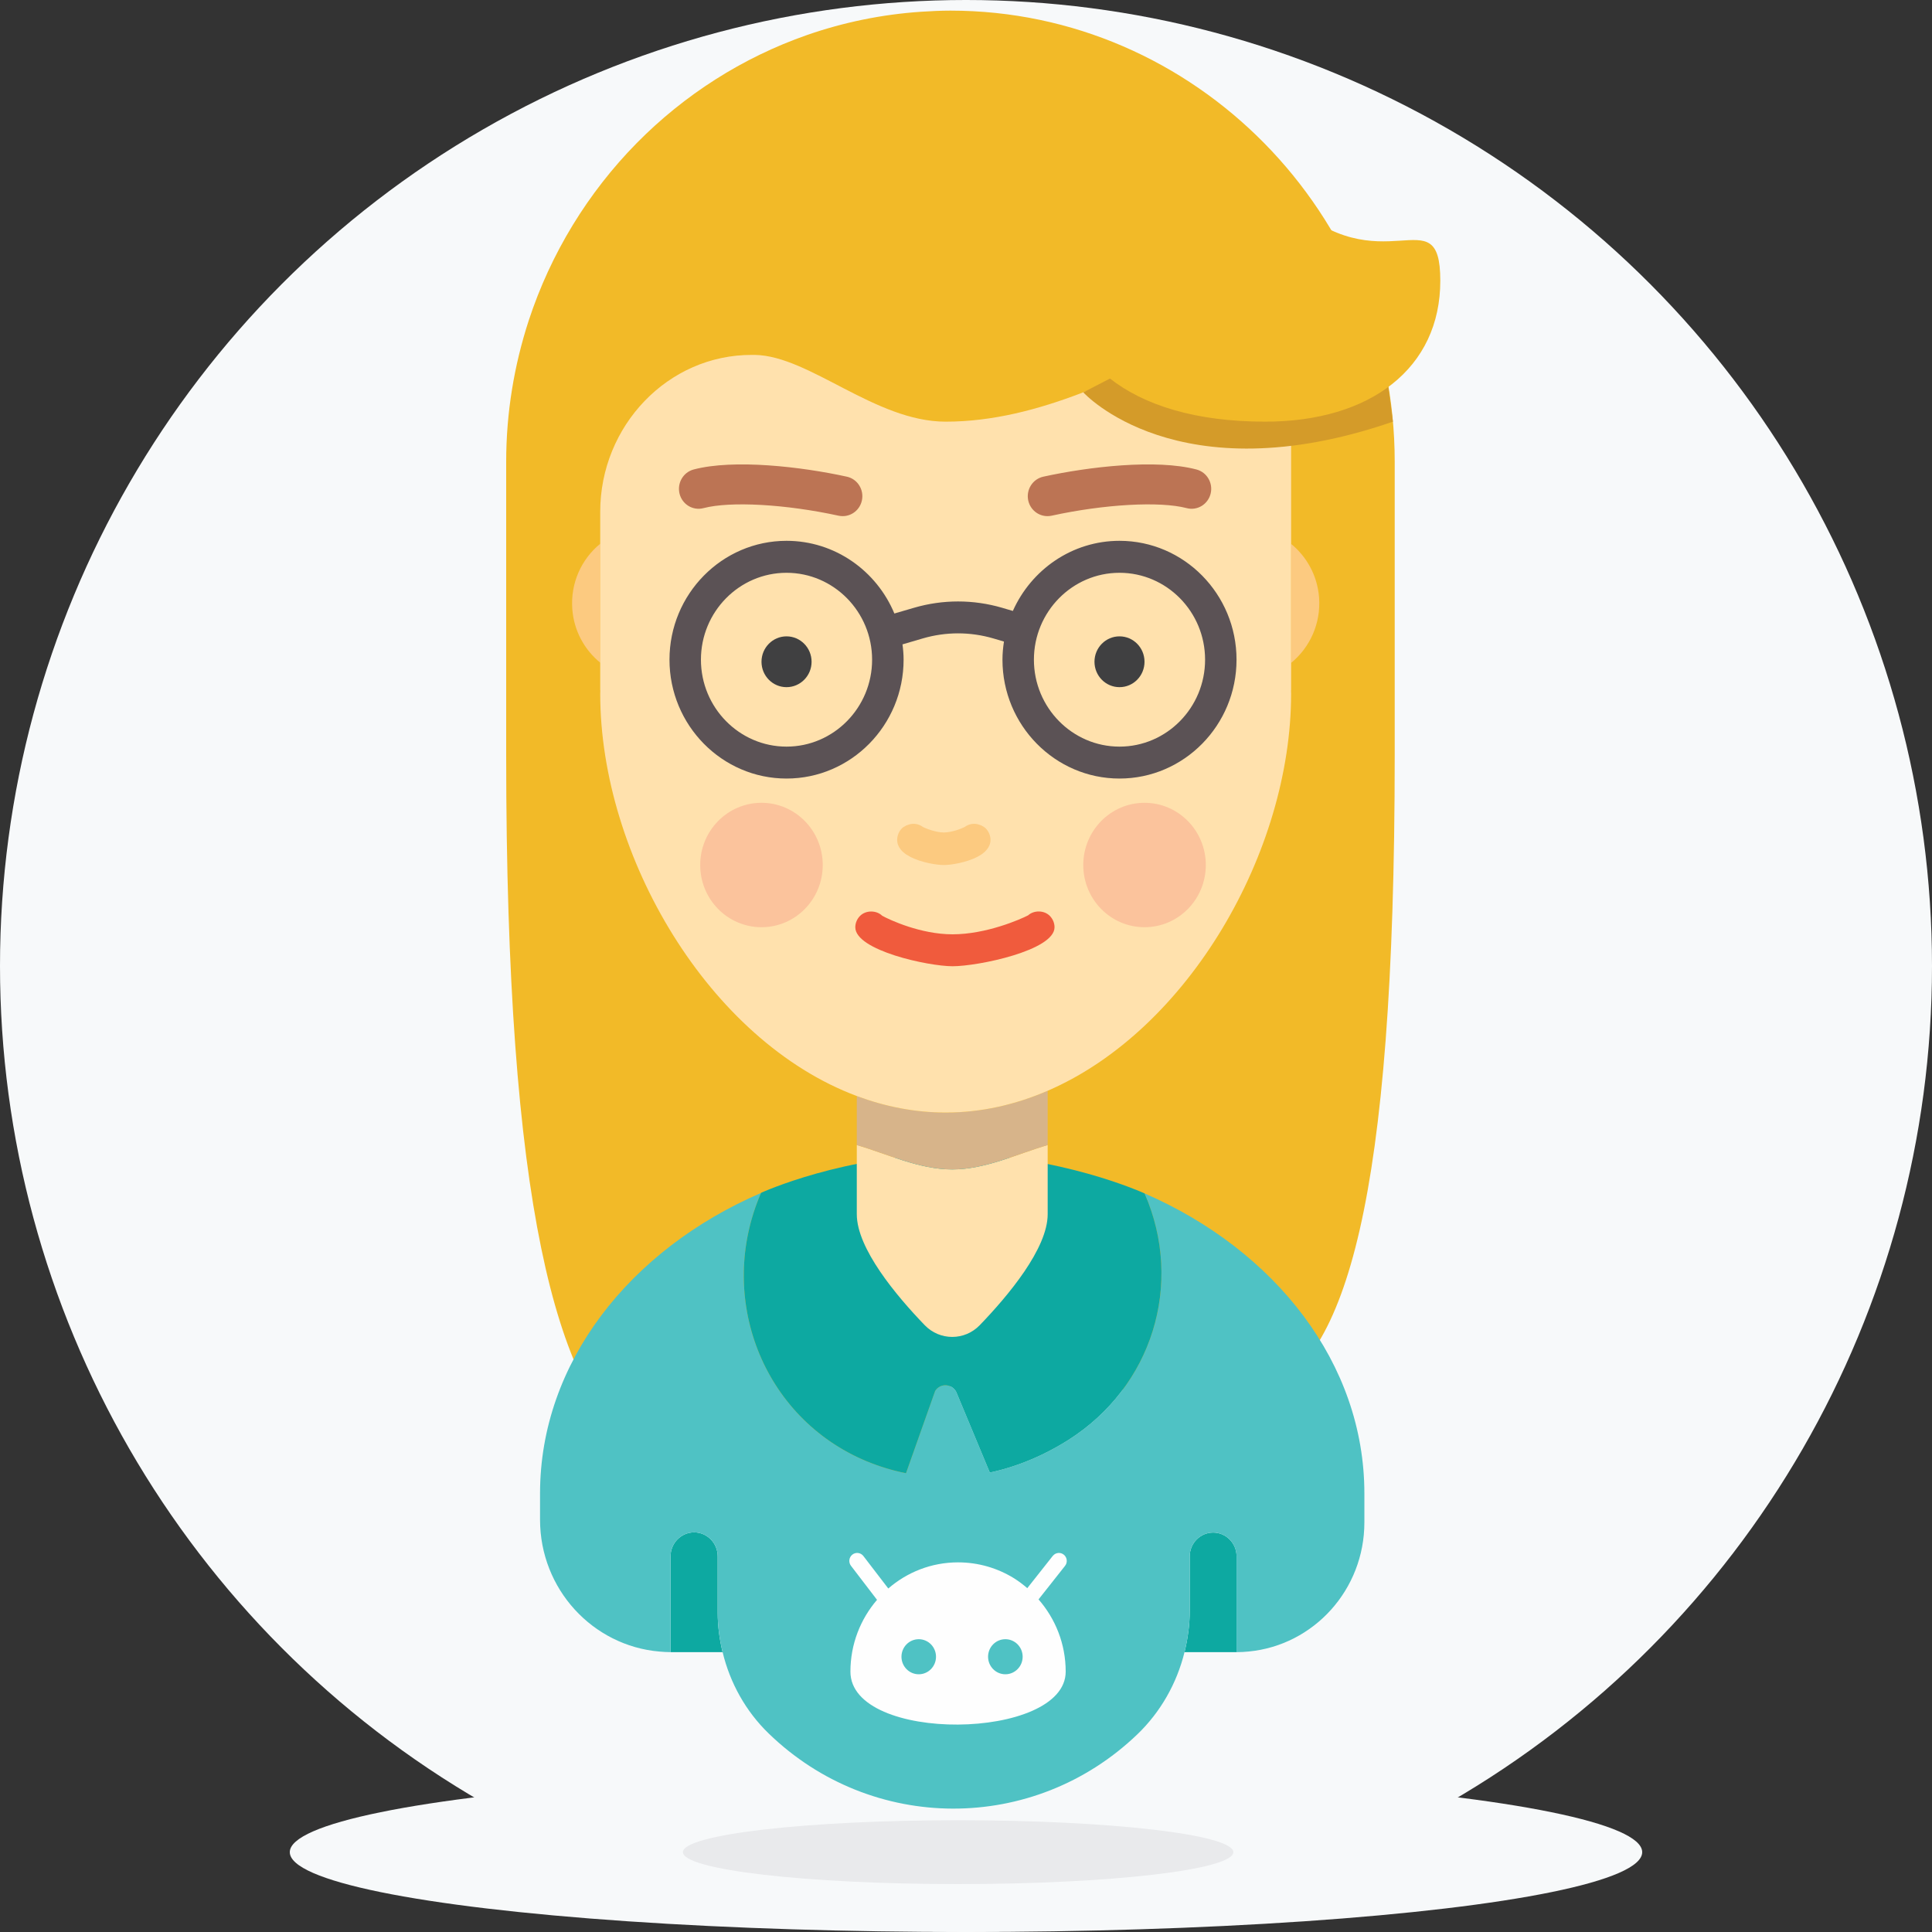<?xml version="1.0" encoding="UTF-8"?>
<svg width="40px" height="40px" viewBox="0 0 40 40" version="1.1" xmlns="http://www.w3.org/2000/svg" xmlns:xlink="http://www.w3.org/1999/xlink">
    <rect x="0" y="0" width="40" height="40" fill="#333333" stroke="none"/>
    <!-- Generator: sketchtool 42 (36781) - http://www.bohemiancoding.com/sketch -->
    <title>E0BC41CC-C0AC-4C84-92BD-D41A4DF21177</title>
    <desc>Created with sketchtool.</desc>
    <defs></defs>
    <g id="Page-1" stroke="none" stroke-width="1" fill="none" fill-rule="evenodd">
        <g id="Top-Stories" transform="translate(-669, -2340)">
            <g id="Group-12" transform="translate(669, 2338)">
                <g id="Group-18" transform="translate(0, 2)">
                    <circle id="Oval-2" fill="#F7F9FA" cx="20" cy="20" r="20"></circle>
                    <g id="girl_1" transform="translate(6, 0)">
                        <g id="shadow" transform="translate(0, 36.694)">
                            <ellipse id="Oval-Copy" fill="#F7F9FA" cx="14" cy="1.653" rx="14" ry="1.653"></ellipse>
                            <ellipse id="Oval" fill="#E9EAEC" cx="13.837" cy="1.653" rx="5.698" ry="0.661"></ellipse>
                        </g>
                        <g id="girl" transform="translate(4.233, 0)">
                            <path d="M9.445,0.22 L9.445,0.22 C9.242,0.22 9.04,0.23 8.841,0.243 C8.019,0.298 7.226,0.464 6.476,0.725 C5.136,1.193 3.933,1.965 2.95,2.962 C1.944,3.984 1.17,5.241 0.712,6.641 C0.413,7.561 0.247,8.541 0.247,9.559 L0.247,15.641 C0.247,34.315 4.386,30.519 9.445,30.519 L9.445,28.098 C14.504,28.098 18.643,34.315 18.643,15.641 L18.643,9.559 C18.643,4.423 14.504,0.22 9.445,0.22" id="Fill-60" fill="#F2BA28"></path>
                            <path id="Fill-62" fill="#0DA9A1"></path>
                            <path d="M4.626,32.222 C4.626,31.949 4.408,31.726 4.138,31.726 C3.868,31.726 3.65,31.949 3.65,32.222 L3.65,34.206 L3.65,34.206 L4.727,34.206 C4.663,33.939 4.626,33.665 4.626,33.387 L4.626,32.222 Z" id="Fill-64" fill="#0DA9A1"></path>
                            <path id="Fill-66" fill="#0DA9A1"></path>
                            <path d="M15.369,32.222 C15.369,31.951 15.151,31.73 14.884,31.73 C14.616,31.73 14.399,31.951 14.399,32.222 L14.399,33.352 C14.399,33.642 14.359,33.928 14.291,34.206 L15.369,34.206 L15.369,34.206 L15.369,32.222 Z" id="Fill-68" fill="#0DA9A1"></path>
                            <path d="M13.464,24.708 C14.288,26.594 13.613,28.715 11.891,29.81 C11.373,30.139 10.81,30.372 10.26,30.488 L9.565,28.819 C9.475,28.644 9.233,28.632 9.127,28.798 L8.525,30.501 C8.249,30.447 7.974,30.363 7.706,30.252 C5.555,29.355 4.587,26.86 5.523,24.699 C2.804,25.872 0.948,28.217 0.948,30.919 L0.948,31.463 C0.948,32.9 2.037,34.076 3.422,34.194 C3.497,34.2 3.573,34.206 3.65,34.206 L3.65,34.206 L3.65,32.222 C3.65,31.948 3.868,31.726 4.138,31.726 C4.408,31.726 4.626,31.948 4.626,32.222 L4.626,33.386 C4.626,33.665 4.663,33.939 4.728,34.206 C4.881,34.842 5.206,35.429 5.681,35.889 C7.815,37.957 11.17,37.965 13.314,35.908 C13.798,35.443 14.132,34.85 14.291,34.206 C14.359,33.928 14.399,33.642 14.399,33.351 L14.399,32.222 C14.399,31.95 14.616,31.73 14.884,31.73 C15.151,31.73 15.368,31.95 15.368,32.222 L15.368,34.206 L15.369,34.206 C15.456,34.206 15.542,34.201 15.627,34.192 C16.967,34.06 18.015,32.914 18.015,31.519 L18.015,30.919 C18.015,28.224 16.17,25.885 13.464,24.708" id="Fill-70" fill="#4FC2C4"></path>
                            <path d="M7.706,30.252 C7.974,30.363 8.248,30.447 8.525,30.501 L9.128,28.798 C9.233,28.632 9.475,28.644 9.565,28.819 L10.26,30.488 C10.81,30.372 11.373,30.139 11.891,29.81 C13.613,28.715 14.288,26.594 13.464,24.708 C13.464,24.708 11.693,23.898 9.477,23.898 C7.261,23.898 5.524,24.696 5.524,24.696 C5.523,24.697 5.523,24.698 5.523,24.699 C4.587,26.86 5.555,29.355 7.706,30.252" id="Fill-72" fill="#0DA9A1"></path>
                            <path d="M9.482,18.592 C8.395,18.592 7.506,19.494 7.506,20.598 L7.506,20.758 C7.506,19.654 8.395,18.751 9.482,18.751 C10.569,18.751 11.458,19.654 11.458,20.758 L11.458,20.598 C11.458,19.494 10.569,18.592 9.482,18.592" id="Fill-74" fill="#221F20"></path>
                            <path d="M7.506,23.707 L7.506,24.085 L7.506,24.245 L7.506,25.139 C7.506,25.851 8.327,26.829 8.911,27.435 C9.225,27.761 9.739,27.761 10.053,27.435 C10.637,26.829 11.458,25.851 11.458,25.139 L11.458,24.245 L11.458,24.085 L11.458,23.707 C10.83,23.89 10.168,24.212 9.482,24.212 C8.796,24.212 8.133,23.89 7.506,23.707" id="Fill-76" fill="#FFE1AD"></path>
                            <path d="M17.077,12.37 C17.042,11.916 16.821,11.525 16.498,11.261 L16.498,13.725 C16.885,13.408 17.117,12.911 17.077,12.37" id="Fill-78" fill="#FCCA80"></path>
                            <path d="M1.616,12.612 C1.65,13.065 1.871,13.456 2.195,13.721 L2.195,11.257 C1.807,11.573 1.575,12.071 1.616,12.612" id="Fill-80" fill="#FCCA80"></path>
                            <path d="M7.506,22.692 L7.506,23.707 C8.133,23.89 8.796,24.212 9.482,24.212 C10.168,24.212 10.83,23.89 11.458,23.707 L11.458,22.584 C10.79,22.872 10.081,23.034 9.346,23.034 C8.71,23.034 8.093,22.911 7.506,22.692" id="Fill-82" fill="#D7B48A"></path>
                            <path d="M16.498,8.612 C16.498,4.602 13.296,8.73 9.346,8.73 C7.886,8.73 6.528,7.368 5.397,7.348 C5.378,7.348 5.358,7.348 5.339,7.348 C3.594,7.34 2.194,8.821 2.194,10.593 L2.194,11.257 L2.194,13.721 L2.194,14.29 L2.196,14.29 C2.196,14.315 2.194,14.34 2.194,14.365 C2.194,17.729 4.448,21.548 7.506,22.692 C8.093,22.911 8.71,23.034 9.346,23.034 C10.081,23.034 10.79,22.872 11.458,22.583 C14.377,21.322 16.498,17.629 16.498,14.365 C16.498,14.34 16.496,14.315 16.496,14.29 L16.498,14.29 L16.498,13.725 L16.498,11.261 L16.498,8.612 Z" id="Fill-84" fill="#FFE1AD"></path>
                            <path d="M7.215,10.686 C7.186,10.686 7.157,10.683 7.128,10.677 C6.039,10.439 4.889,10.374 4.333,10.52 C4.115,10.578 3.893,10.445 3.837,10.224 C3.781,10.003 3.912,9.777 4.129,9.72 C4.965,9.5 6.36,9.663 7.3,9.869 C7.52,9.917 7.659,10.137 7.612,10.36 C7.571,10.554 7.402,10.686 7.215,10.686" id="Fill-86" fill="#BC7454"></path>
                            <path d="M11.453,10.686 C11.265,10.686 11.097,10.554 11.055,10.36 C11.008,10.137 11.148,9.917 11.368,9.869 C12.308,9.663 13.703,9.5 14.538,9.72 C14.756,9.777 14.887,10.003 14.831,10.224 C14.774,10.445 14.553,10.578 14.335,10.52 C13.778,10.374 12.628,10.439 11.539,10.677 C11.51,10.683 11.481,10.686 11.453,10.686" id="Fill-88" fill="#BC7454"></path>
                            <path d="M9.489,20.005 C8.987,20.005 7.475,19.679 7.475,19.198 C7.475,19.111 7.511,19.026 7.572,18.964 C7.695,18.839 7.915,18.845 8.031,18.959 C8.183,19.044 8.827,19.344 9.489,19.344 C10.183,19.344 10.892,19.035 11.053,18.951 C11.17,18.844 11.383,18.841 11.503,18.963 C11.564,19.026 11.6,19.11 11.6,19.198 C11.6,19.679 10.016,20.005 9.489,20.005" id="Fill-90" fill="#F05B3D"></path>
                            <path d="M14.732,17.909 C14.732,18.621 14.164,19.197 13.463,19.197 C12.763,19.197 12.195,18.621 12.195,17.909 C12.195,17.198 12.763,16.621 13.463,16.621 C14.164,16.621 14.732,17.198 14.732,17.909" id="Fill-92" fill="#FBC39C"></path>
                            <path d="M6.801,17.909 C6.801,18.621 6.233,19.197 5.533,19.197 C4.832,19.197 4.264,18.621 4.264,17.909 C4.264,17.198 4.832,16.621 5.533,16.621 C6.233,16.621 6.801,17.198 6.801,17.909" id="Fill-94" fill="#FBC39C"></path>
                            <path d="M12.945,15.458 C11.968,15.458 11.173,14.65 11.173,13.658 C11.173,12.666 11.968,11.859 12.945,11.859 C13.922,11.859 14.717,12.666 14.717,13.658 C14.717,14.65 13.922,15.458 12.945,15.458 M6.051,15.458 C5.074,15.458 4.279,14.65 4.279,13.658 C4.279,12.666 5.074,11.859 6.051,11.859 C7.028,11.859 7.823,12.666 7.823,13.658 C7.823,14.65 7.028,15.458 6.051,15.458 M12.945,11.197 C11.963,11.197 11.118,11.795 10.737,12.649 L10.513,12.583 C9.917,12.409 9.287,12.409 8.692,12.583 L8.284,12.702 C7.916,11.819 7.054,11.197 6.051,11.197 C4.715,11.197 3.628,12.301 3.628,13.658 C3.628,15.015 4.715,16.119 6.051,16.119 C7.388,16.119 8.475,15.015 8.475,13.658 C8.475,13.551 8.466,13.445 8.452,13.341 L8.872,13.218 C9.35,13.078 9.855,13.078 10.333,13.218 L10.553,13.283 C10.534,13.405 10.522,13.53 10.522,13.658 C10.522,15.015 11.609,16.119 12.945,16.119 C14.281,16.119 15.368,15.015 15.368,13.658 C15.368,12.301 14.281,11.197 12.945,11.197" id="Fill-96" fill="#5B5255"></path>
                            <path d="M13.463,13.701 C13.463,13.992 13.231,14.227 12.945,14.227 C12.659,14.227 12.427,13.992 12.427,13.701 C12.427,13.41 12.659,13.175 12.945,13.175 C13.231,13.175 13.463,13.41 13.463,13.701" id="Fill-98" fill="#404041"></path>
                            <path d="M6.57,13.701 C6.57,13.992 6.337,14.227 6.051,14.227 C5.765,14.227 5.533,13.992 5.533,13.701 C5.533,13.41 5.765,13.175 6.051,13.175 C6.337,13.175 6.57,13.41 6.57,13.701" id="Fill-100" fill="#404041"></path>
                            <path id="Fill-102" fill="#FCCA80"></path>
                            <path d="M10.201,17.587 C10.246,17.531 10.274,17.466 10.274,17.389 C10.274,17.3 10.238,17.215 10.176,17.151 C10.152,17.127 10.123,17.111 10.094,17.096 L10.095,17.094 C10.092,17.093 10.089,17.093 10.087,17.091 C10.076,17.086 10.065,17.083 10.054,17.079 C9.946,17.036 9.828,17.055 9.738,17.123 C9.664,17.16 9.477,17.232 9.308,17.236 C9.139,17.232 8.952,17.16 8.877,17.123 C8.788,17.055 8.67,17.036 8.562,17.079 C8.551,17.083 8.54,17.086 8.529,17.091 C8.526,17.093 8.523,17.093 8.521,17.094 L8.522,17.096 C8.492,17.11 8.463,17.127 8.439,17.151 C8.377,17.215 8.342,17.3 8.342,17.389 C8.342,17.466 8.37,17.531 8.414,17.587 C8.415,17.587 8.415,17.588 8.416,17.588 C8.441,17.621 8.472,17.65 8.508,17.676 C8.516,17.682 8.524,17.687 8.533,17.693 C8.556,17.708 8.58,17.722 8.606,17.736 C8.842,17.862 9.173,17.909 9.293,17.909 C9.293,17.909 9.299,17.909 9.308,17.908 C9.317,17.909 9.322,17.909 9.323,17.909 C9.443,17.909 9.773,17.862 10.009,17.736 C10.035,17.722 10.06,17.708 10.083,17.693 C10.091,17.687 10.1,17.682 10.107,17.676 C10.143,17.65 10.174,17.621 10.2,17.588 C10.2,17.588 10.201,17.587 10.201,17.587" id="Fill-104" fill="#FCCA80"></path>
                            <path d="M10.582,34.664 C10.384,34.664 10.224,34.501 10.224,34.301 C10.224,34.1 10.384,33.938 10.582,33.938 C10.779,33.938 10.94,34.1 10.94,34.301 C10.94,34.501 10.779,34.664 10.582,34.664 L10.582,34.664 Z M8.789,34.664 C8.591,34.664 8.431,34.501 8.431,34.301 C8.431,34.1 8.591,33.938 8.789,33.938 C8.986,33.938 9.146,34.1 9.146,34.301 C9.146,34.501 8.986,34.664 8.789,34.664 L8.789,34.664 Z M11.817,32.42 C11.874,32.349 11.862,32.245 11.792,32.188 C11.722,32.131 11.62,32.143 11.563,32.214 L11.036,32.881 C10.948,32.806 10.857,32.736 10.759,32.675 C10.422,32.467 10.026,32.347 9.602,32.347 C9.051,32.347 8.547,32.551 8.158,32.888 L7.641,32.214 C7.585,32.143 7.483,32.131 7.412,32.188 C7.342,32.245 7.331,32.349 7.387,32.42 L7.925,33.123 C7.583,33.521 7.374,34.04 7.374,34.609 C7.374,36.102 11.831,36.04 11.831,34.609 C11.831,34.035 11.617,33.513 11.269,33.114 L11.817,32.42 Z" id="Fill-106" fill="#FEFEFE"></path>
                            <path d="M12.195,8.123 C12.195,8.123 14.136,10.273 18.606,8.73 L18.37,6.963 L14.437,6.963 L12.195,8.123 Z" id="Fill-108" fill="#D49B29"></path>
                            <path d="M19.587,5.813 C19.587,7.619 18.145,8.73 15.961,8.73 C13.086,8.73 11.668,7.379 11.668,5.573 C11.668,4.015 13.99,1.899 16.418,4.14 C18.394,5.964 19.587,4.008 19.587,5.813" id="Fill-110" fill="#F2BA28"></path>
                        </g>
                    </g>
                </g>
            </g>
        </g>
    </g>
</svg>